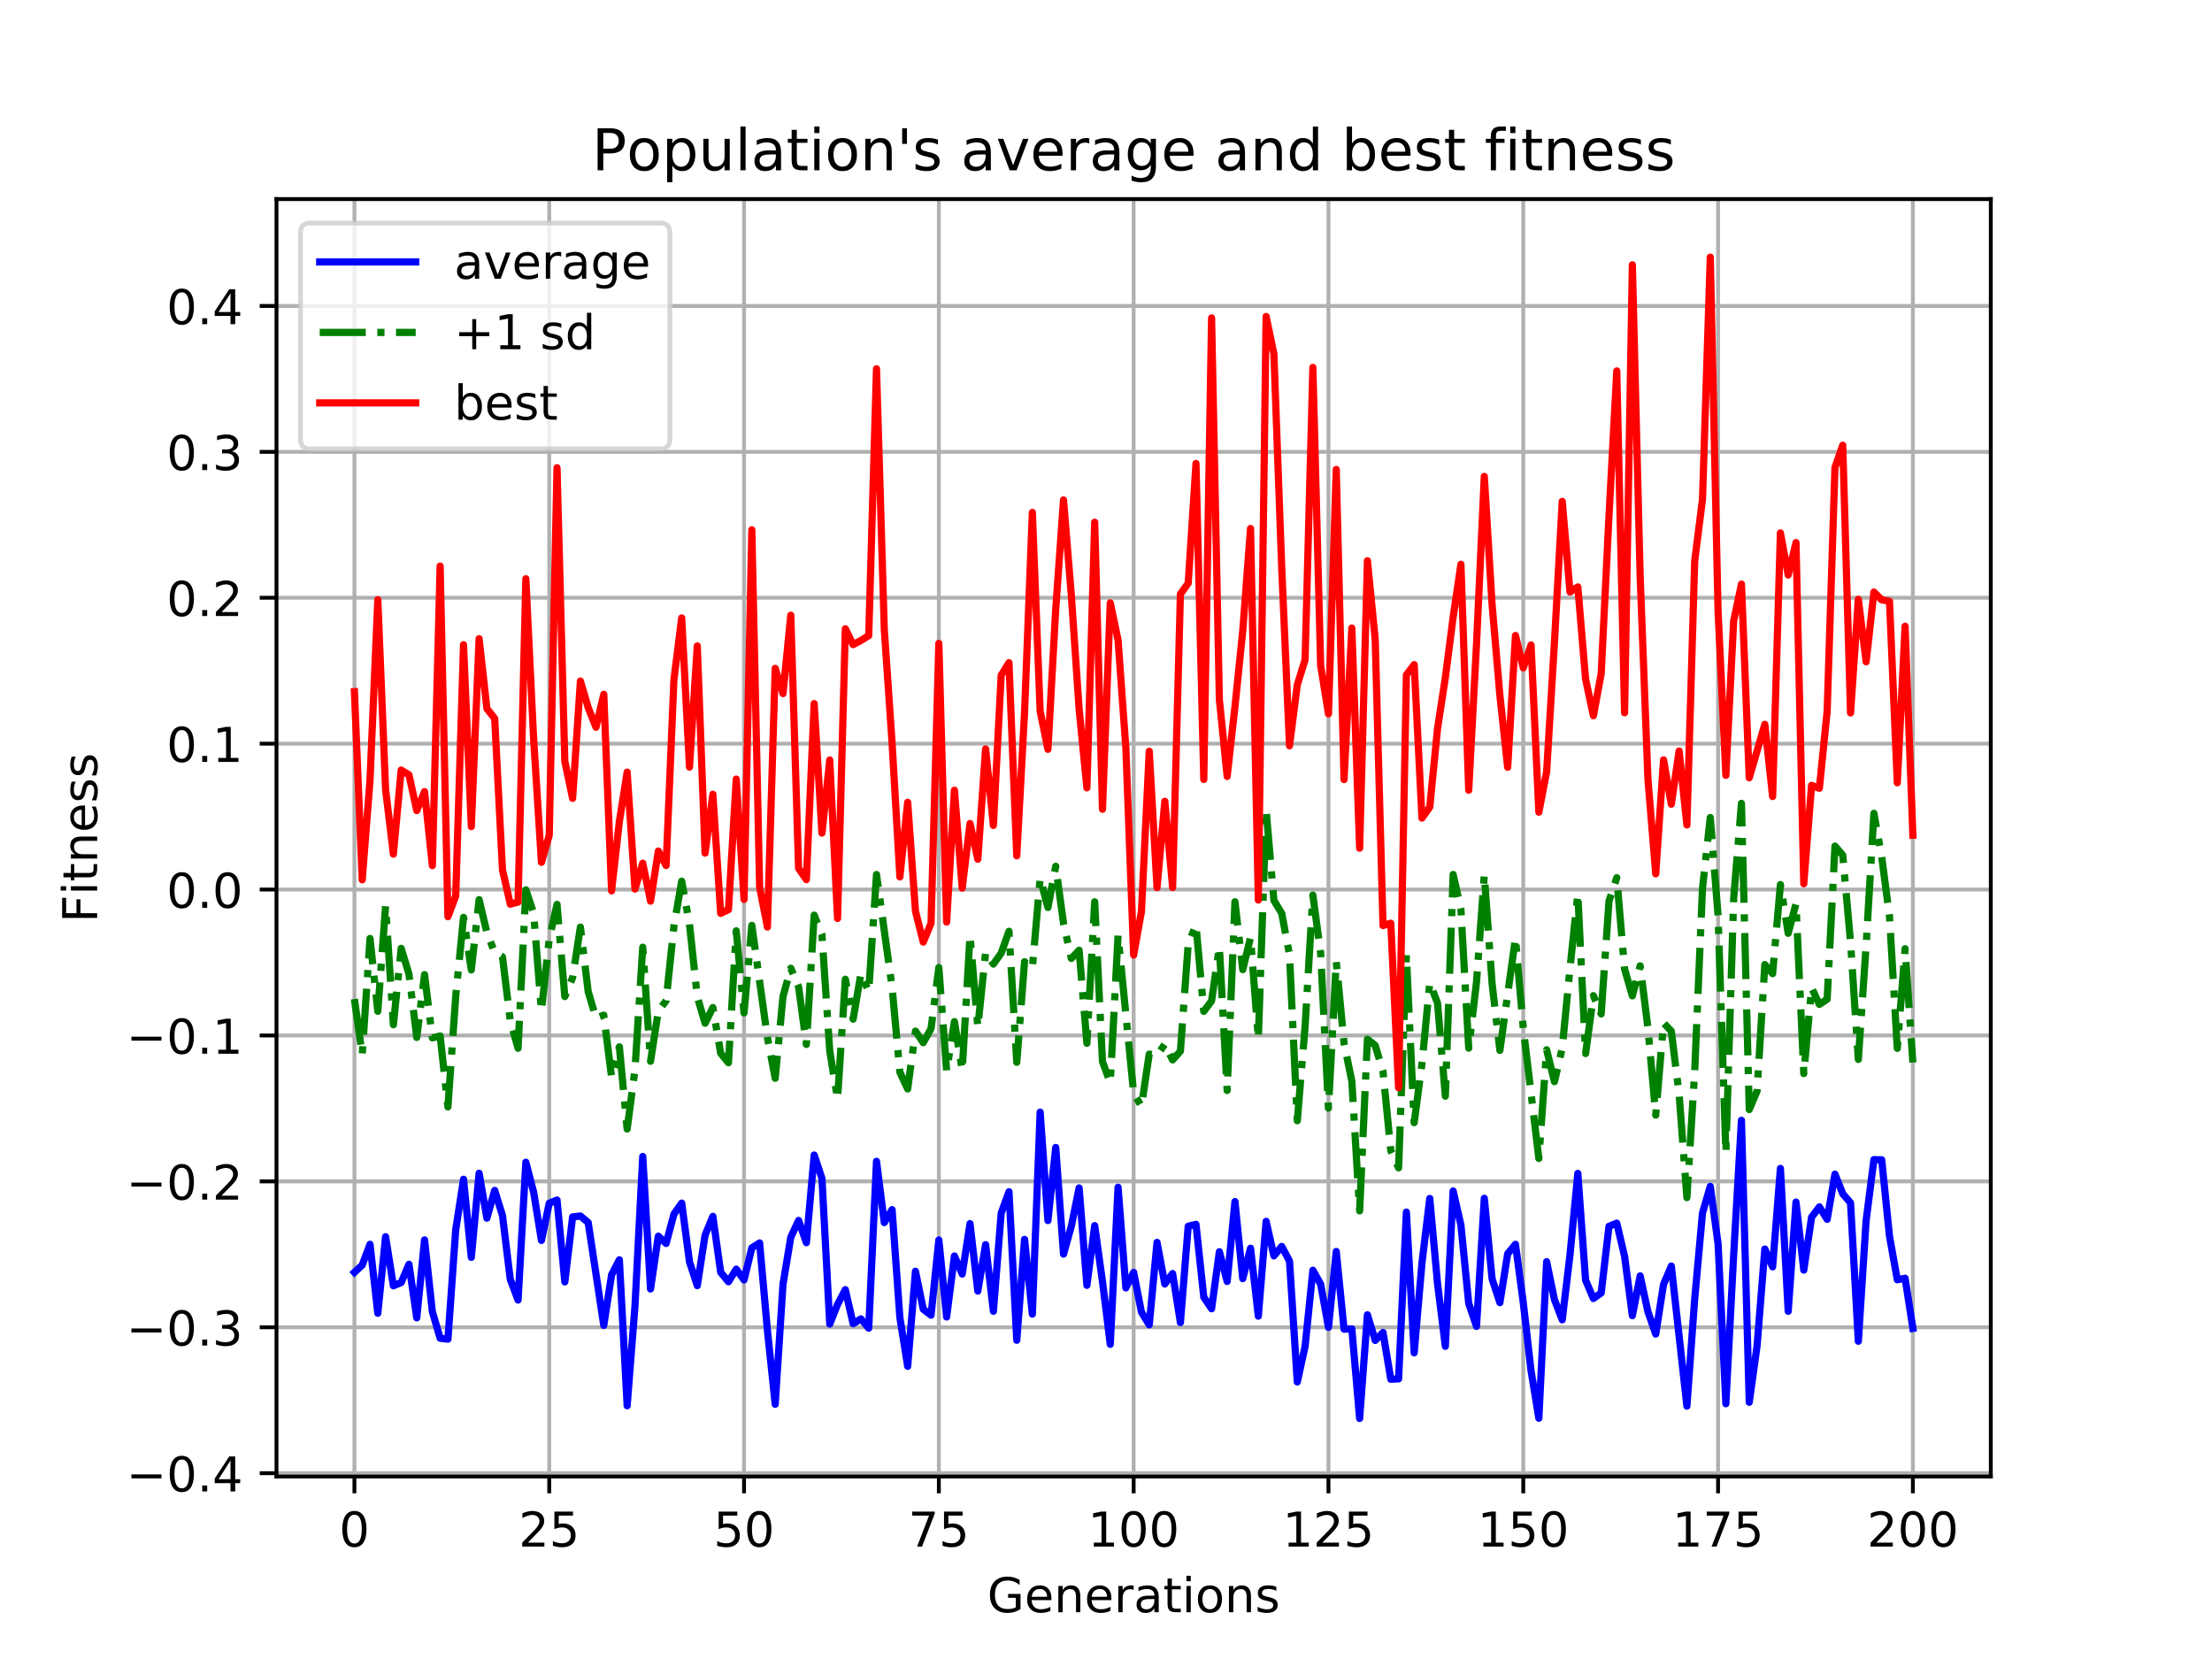 <?xml version="1.0" encoding="utf-8" standalone="no"?>
<!DOCTYPE svg PUBLIC "-//W3C//DTD SVG 1.1//EN"
  "http://www.w3.org/Graphics/SVG/1.1/DTD/svg11.dtd">
<!-- Created with matplotlib (http://matplotlib.org/) -->
<svg height="345.6pt" version="1.1" viewBox="0 0 460.8 345.6" width="460.8pt" xmlns="http://www.w3.org/2000/svg" xmlns:xlink="http://www.w3.org/1999/xlink">
 <defs>
  <style type="text/css">
*{stroke-linecap:butt;stroke-linejoin:round;}
  </style>
 </defs>
 <g id="figure_1">
  <g id="patch_1">
   <path d="M 0 345.6 
L 460.8 345.6 
L 460.8 0 
L 0 0 
z
" style="fill:#ffffff;"/>
  </g>
  <g id="axes_1">
   <g id="patch_2">
    <path d="M 57.6 307.584 
L 414.72 307.584 
L 414.72 41.472 
L 57.6 41.472 
z
" style="fill:#ffffff;"/>
   </g>
   <g id="matplotlib.axis_1">
    <g id="xtick_1">
     <g id="line2d_1">
      <path clip-path="url(#pc431693c25)" d="M 73.833 307.584 
L 73.833 41.472 
" style="fill:none;stroke:#b0b0b0;stroke-linecap:square;stroke-width:0.8;"/>
     </g>
     <g id="line2d_2">
      <defs>
       <path d="M 0 0 
L 0 3.5 
" id="m76cd22ed97" style="stroke:#000000;stroke-width:0.8;"/>
      </defs>
      <g>
       <use style="stroke:#000000;stroke-width:0.8;" x="73.833" xlink:href="#m76cd22ed97" y="307.584"/>
      </g>
     </g>
     <g id="text_1">
      <!-- 0 -->
      <defs>
       <path d="M 31.781 66.406 
Q 24.172 66.406 20.328 58.906 
Q 16.5 51.422 16.5 36.375 
Q 16.5 21.391 20.328 13.891 
Q 24.172 6.391 31.781 6.391 
Q 39.453 6.391 43.281 13.891 
Q 47.125 21.391 47.125 36.375 
Q 47.125 51.422 43.281 58.906 
Q 39.453 66.406 31.781 66.406 
z
M 31.781 74.219 
Q 44.047 74.219 50.516 64.516 
Q 56.984 54.828 56.984 36.375 
Q 56.984 17.969 50.516 8.266 
Q 44.047 -1.422 31.781 -1.422 
Q 19.531 -1.422 13.062 8.266 
Q 6.594 17.969 6.594 36.375 
Q 6.594 54.828 13.062 64.516 
Q 19.531 74.219 31.781 74.219 
z
" id="DejaVuSans-30"/>
      </defs>
      <g transform="translate(70.651 322.182)scale(0.1 -0.1)">
       <use xlink:href="#DejaVuSans-30"/>
      </g>
     </g>
    </g>
    <g id="xtick_2">
     <g id="line2d_3">
      <path clip-path="url(#pc431693c25)" d="M 114.415 307.584 
L 114.415 41.472 
" style="fill:none;stroke:#b0b0b0;stroke-linecap:square;stroke-width:0.8;"/>
     </g>
     <g id="line2d_4">
      <g>
       <use style="stroke:#000000;stroke-width:0.8;" x="114.415" xlink:href="#m76cd22ed97" y="307.584"/>
      </g>
     </g>
     <g id="text_2">
      <!-- 25 -->
      <defs>
       <path d="M 19.188 8.297 
L 53.609 8.297 
L 53.609 0 
L 7.328 0 
L 7.328 8.297 
Q 12.938 14.109 22.625 23.891 
Q 32.328 33.688 34.812 36.531 
Q 39.547 41.844 41.422 45.531 
Q 43.312 49.219 43.312 52.781 
Q 43.312 58.594 39.234 62.25 
Q 35.156 65.922 28.609 65.922 
Q 23.969 65.922 18.812 64.312 
Q 13.672 62.703 7.812 59.422 
L 7.812 69.391 
Q 13.766 71.781 18.938 73 
Q 24.125 74.219 28.422 74.219 
Q 39.75 74.219 46.484 68.547 
Q 53.219 62.891 53.219 53.422 
Q 53.219 48.922 51.531 44.891 
Q 49.859 40.875 45.406 35.406 
Q 44.188 33.984 37.641 27.219 
Q 31.109 20.453 19.188 8.297 
z
" id="DejaVuSans-32"/>
       <path d="M 10.797 72.906 
L 49.516 72.906 
L 49.516 64.594 
L 19.828 64.594 
L 19.828 46.734 
Q 21.969 47.469 24.109 47.828 
Q 26.266 48.188 28.422 48.188 
Q 40.625 48.188 47.75 41.5 
Q 54.891 34.812 54.891 23.391 
Q 54.891 11.625 47.562 5.094 
Q 40.234 -1.422 26.906 -1.422 
Q 22.312 -1.422 17.547 -0.641 
Q 12.797 0.141 7.719 1.703 
L 7.719 11.625 
Q 12.109 9.234 16.797 8.062 
Q 21.484 6.891 26.703 6.891 
Q 35.156 6.891 40.078 11.328 
Q 45.016 15.766 45.016 23.391 
Q 45.016 31 40.078 35.438 
Q 35.156 39.891 26.703 39.891 
Q 22.75 39.891 18.812 39.016 
Q 14.891 38.141 10.797 36.281 
z
" id="DejaVuSans-35"/>
      </defs>
      <g transform="translate(108.052 322.182)scale(0.1 -0.1)">
       <use xlink:href="#DejaVuSans-32"/>
       <use x="63.623" xlink:href="#DejaVuSans-35"/>
      </g>
     </g>
    </g>
    <g id="xtick_3">
     <g id="line2d_5">
      <path clip-path="url(#pc431693c25)" d="M 154.996 307.584 
L 154.996 41.472 
" style="fill:none;stroke:#b0b0b0;stroke-linecap:square;stroke-width:0.8;"/>
     </g>
     <g id="line2d_6">
      <g>
       <use style="stroke:#000000;stroke-width:0.8;" x="154.996" xlink:href="#m76cd22ed97" y="307.584"/>
      </g>
     </g>
     <g id="text_3">
      <!-- 50 -->
      <g transform="translate(148.634 322.182)scale(0.1 -0.1)">
       <use xlink:href="#DejaVuSans-35"/>
       <use x="63.623" xlink:href="#DejaVuSans-30"/>
      </g>
     </g>
    </g>
    <g id="xtick_4">
     <g id="line2d_7">
      <path clip-path="url(#pc431693c25)" d="M 195.578 307.584 
L 195.578 41.472 
" style="fill:none;stroke:#b0b0b0;stroke-linecap:square;stroke-width:0.8;"/>
     </g>
     <g id="line2d_8">
      <g>
       <use style="stroke:#000000;stroke-width:0.8;" x="195.578" xlink:href="#m76cd22ed97" y="307.584"/>
      </g>
     </g>
     <g id="text_4">
      <!-- 75 -->
      <defs>
       <path d="M 8.203 72.906 
L 55.078 72.906 
L 55.078 68.703 
L 28.609 0 
L 18.312 0 
L 43.219 64.594 
L 8.203 64.594 
z
" id="DejaVuSans-37"/>
      </defs>
      <g transform="translate(189.216 322.182)scale(0.1 -0.1)">
       <use xlink:href="#DejaVuSans-37"/>
       <use x="63.623" xlink:href="#DejaVuSans-35"/>
      </g>
     </g>
    </g>
    <g id="xtick_5">
     <g id="line2d_9">
      <path clip-path="url(#pc431693c25)" d="M 236.16 307.584 
L 236.16 41.472 
" style="fill:none;stroke:#b0b0b0;stroke-linecap:square;stroke-width:0.8;"/>
     </g>
     <g id="line2d_10">
      <g>
       <use style="stroke:#000000;stroke-width:0.8;" x="236.16" xlink:href="#m76cd22ed97" y="307.584"/>
      </g>
     </g>
     <g id="text_5">
      <!-- 100 -->
      <defs>
       <path d="M 12.406 8.297 
L 28.516 8.297 
L 28.516 63.922 
L 10.984 60.406 
L 10.984 69.391 
L 28.422 72.906 
L 38.281 72.906 
L 38.281 8.297 
L 54.391 8.297 
L 54.391 0 
L 12.406 0 
z
" id="DejaVuSans-31"/>
      </defs>
      <g transform="translate(226.616 322.182)scale(0.1 -0.1)">
       <use xlink:href="#DejaVuSans-31"/>
       <use x="63.623" xlink:href="#DejaVuSans-30"/>
       <use x="127.246" xlink:href="#DejaVuSans-30"/>
      </g>
     </g>
    </g>
    <g id="xtick_6">
     <g id="line2d_11">
      <path clip-path="url(#pc431693c25)" d="M 276.742 307.584 
L 276.742 41.472 
" style="fill:none;stroke:#b0b0b0;stroke-linecap:square;stroke-width:0.8;"/>
     </g>
     <g id="line2d_12">
      <g>
       <use style="stroke:#000000;stroke-width:0.8;" x="276.742" xlink:href="#m76cd22ed97" y="307.584"/>
      </g>
     </g>
     <g id="text_6">
      <!-- 125 -->
      <g transform="translate(267.198 322.182)scale(0.1 -0.1)">
       <use xlink:href="#DejaVuSans-31"/>
       <use x="63.623" xlink:href="#DejaVuSans-32"/>
       <use x="127.246" xlink:href="#DejaVuSans-35"/>
      </g>
     </g>
    </g>
    <g id="xtick_7">
     <g id="line2d_13">
      <path clip-path="url(#pc431693c25)" d="M 317.324 307.584 
L 317.324 41.472 
" style="fill:none;stroke:#b0b0b0;stroke-linecap:square;stroke-width:0.8;"/>
     </g>
     <g id="line2d_14">
      <g>
       <use style="stroke:#000000;stroke-width:0.8;" x="317.324" xlink:href="#m76cd22ed97" y="307.584"/>
      </g>
     </g>
     <g id="text_7">
      <!-- 150 -->
      <g transform="translate(307.78 322.182)scale(0.1 -0.1)">
       <use xlink:href="#DejaVuSans-31"/>
       <use x="63.623" xlink:href="#DejaVuSans-35"/>
       <use x="127.246" xlink:href="#DejaVuSans-30"/>
      </g>
     </g>
    </g>
    <g id="xtick_8">
     <g id="line2d_15">
      <path clip-path="url(#pc431693c25)" d="M 357.905 307.584 
L 357.905 41.472 
" style="fill:none;stroke:#b0b0b0;stroke-linecap:square;stroke-width:0.8;"/>
     </g>
     <g id="line2d_16">
      <g>
       <use style="stroke:#000000;stroke-width:0.8;" x="357.905" xlink:href="#m76cd22ed97" y="307.584"/>
      </g>
     </g>
     <g id="text_8">
      <!-- 175 -->
      <g transform="translate(348.362 322.182)scale(0.1 -0.1)">
       <use xlink:href="#DejaVuSans-31"/>
       <use x="63.623" xlink:href="#DejaVuSans-37"/>
       <use x="127.246" xlink:href="#DejaVuSans-35"/>
      </g>
     </g>
    </g>
    <g id="xtick_9">
     <g id="line2d_17">
      <path clip-path="url(#pc431693c25)" d="M 398.487 307.584 
L 398.487 41.472 
" style="fill:none;stroke:#b0b0b0;stroke-linecap:square;stroke-width:0.8;"/>
     </g>
     <g id="line2d_18">
      <g>
       <use style="stroke:#000000;stroke-width:0.8;" x="398.487" xlink:href="#m76cd22ed97" y="307.584"/>
      </g>
     </g>
     <g id="text_9">
      <!-- 200 -->
      <g transform="translate(388.944 322.182)scale(0.1 -0.1)">
       <use xlink:href="#DejaVuSans-32"/>
       <use x="63.623" xlink:href="#DejaVuSans-30"/>
       <use x="127.246" xlink:href="#DejaVuSans-30"/>
      </g>
     </g>
    </g>
    <g id="text_10">
     <!-- Generations -->
     <defs>
      <path d="M 59.516 10.406 
L 59.516 29.984 
L 43.406 29.984 
L 43.406 38.094 
L 69.281 38.094 
L 69.281 6.781 
Q 63.578 2.734 56.688 0.656 
Q 49.812 -1.422 42 -1.422 
Q 24.906 -1.422 15.25 8.562 
Q 5.609 18.562 5.609 36.375 
Q 5.609 54.25 15.25 64.234 
Q 24.906 74.219 42 74.219 
Q 49.125 74.219 55.547 72.453 
Q 61.969 70.703 67.391 67.281 
L 67.391 56.781 
Q 61.922 61.422 55.766 63.766 
Q 49.609 66.109 42.828 66.109 
Q 29.438 66.109 22.719 58.641 
Q 16.016 51.172 16.016 36.375 
Q 16.016 21.625 22.719 14.156 
Q 29.438 6.688 42.828 6.688 
Q 48.047 6.688 52.141 7.594 
Q 56.25 8.5 59.516 10.406 
z
" id="DejaVuSans-47"/>
      <path d="M 56.203 29.594 
L 56.203 25.203 
L 14.891 25.203 
Q 15.484 15.922 20.484 11.062 
Q 25.484 6.203 34.422 6.203 
Q 39.594 6.203 44.453 7.469 
Q 49.312 8.734 54.109 11.281 
L 54.109 2.781 
Q 49.266 0.734 44.188 -0.344 
Q 39.109 -1.422 33.891 -1.422 
Q 20.797 -1.422 13.156 6.188 
Q 5.516 13.812 5.516 26.812 
Q 5.516 40.234 12.766 48.109 
Q 20.016 56 32.328 56 
Q 43.359 56 49.781 48.891 
Q 56.203 41.797 56.203 29.594 
z
M 47.219 32.234 
Q 47.125 39.594 43.094 43.984 
Q 39.062 48.391 32.422 48.391 
Q 24.906 48.391 20.391 44.141 
Q 15.875 39.891 15.188 32.172 
z
" id="DejaVuSans-65"/>
      <path d="M 54.891 33.016 
L 54.891 0 
L 45.906 0 
L 45.906 32.719 
Q 45.906 40.484 42.875 44.328 
Q 39.844 48.188 33.797 48.188 
Q 26.516 48.188 22.312 43.547 
Q 18.109 38.922 18.109 30.906 
L 18.109 0 
L 9.078 0 
L 9.078 54.688 
L 18.109 54.688 
L 18.109 46.188 
Q 21.344 51.125 25.703 53.562 
Q 30.078 56 35.797 56 
Q 45.219 56 50.047 50.172 
Q 54.891 44.344 54.891 33.016 
z
" id="DejaVuSans-6e"/>
      <path d="M 41.109 46.297 
Q 39.594 47.172 37.812 47.578 
Q 36.031 48 33.891 48 
Q 26.266 48 22.188 43.047 
Q 18.109 38.094 18.109 28.812 
L 18.109 0 
L 9.078 0 
L 9.078 54.688 
L 18.109 54.688 
L 18.109 46.188 
Q 20.953 51.172 25.484 53.578 
Q 30.031 56 36.531 56 
Q 37.453 56 38.578 55.875 
Q 39.703 55.766 41.062 55.516 
z
" id="DejaVuSans-72"/>
      <path d="M 34.281 27.484 
Q 23.391 27.484 19.188 25 
Q 14.984 22.516 14.984 16.5 
Q 14.984 11.719 18.141 8.906 
Q 21.297 6.109 26.703 6.109 
Q 34.188 6.109 38.703 11.406 
Q 43.219 16.703 43.219 25.484 
L 43.219 27.484 
z
M 52.203 31.203 
L 52.203 0 
L 43.219 0 
L 43.219 8.297 
Q 40.141 3.328 35.547 0.953 
Q 30.953 -1.422 24.312 -1.422 
Q 15.922 -1.422 10.953 3.297 
Q 6 8.016 6 15.922 
Q 6 25.141 12.172 29.828 
Q 18.359 34.516 30.609 34.516 
L 43.219 34.516 
L 43.219 35.406 
Q 43.219 41.609 39.141 45 
Q 35.062 48.391 27.688 48.391 
Q 23 48.391 18.547 47.266 
Q 14.109 46.141 10.016 43.891 
L 10.016 52.203 
Q 14.938 54.109 19.578 55.047 
Q 24.219 56 28.609 56 
Q 40.484 56 46.344 49.844 
Q 52.203 43.703 52.203 31.203 
z
" id="DejaVuSans-61"/>
      <path d="M 18.312 70.219 
L 18.312 54.688 
L 36.812 54.688 
L 36.812 47.703 
L 18.312 47.703 
L 18.312 18.016 
Q 18.312 11.328 20.141 9.422 
Q 21.969 7.516 27.594 7.516 
L 36.812 7.516 
L 36.812 0 
L 27.594 0 
Q 17.188 0 13.234 3.875 
Q 9.281 7.766 9.281 18.016 
L 9.281 47.703 
L 2.688 47.703 
L 2.688 54.688 
L 9.281 54.688 
L 9.281 70.219 
z
" id="DejaVuSans-74"/>
      <path d="M 9.422 54.688 
L 18.406 54.688 
L 18.406 0 
L 9.422 0 
z
M 9.422 75.984 
L 18.406 75.984 
L 18.406 64.594 
L 9.422 64.594 
z
" id="DejaVuSans-69"/>
      <path d="M 30.609 48.391 
Q 23.391 48.391 19.188 42.75 
Q 14.984 37.109 14.984 27.297 
Q 14.984 17.484 19.156 11.844 
Q 23.344 6.203 30.609 6.203 
Q 37.797 6.203 41.984 11.859 
Q 46.188 17.531 46.188 27.297 
Q 46.188 37.016 41.984 42.703 
Q 37.797 48.391 30.609 48.391 
z
M 30.609 56 
Q 42.328 56 49.016 48.375 
Q 55.719 40.766 55.719 27.297 
Q 55.719 13.875 49.016 6.219 
Q 42.328 -1.422 30.609 -1.422 
Q 18.844 -1.422 12.172 6.219 
Q 5.516 13.875 5.516 27.297 
Q 5.516 40.766 12.172 48.375 
Q 18.844 56 30.609 56 
z
" id="DejaVuSans-6f"/>
      <path d="M 44.281 53.078 
L 44.281 44.578 
Q 40.484 46.531 36.375 47.5 
Q 32.281 48.484 27.875 48.484 
Q 21.188 48.484 17.844 46.438 
Q 14.5 44.391 14.5 40.281 
Q 14.5 37.156 16.891 35.375 
Q 19.281 33.594 26.516 31.984 
L 29.594 31.297 
Q 39.156 29.25 43.188 25.516 
Q 47.219 21.781 47.219 15.094 
Q 47.219 7.469 41.188 3.016 
Q 35.156 -1.422 24.609 -1.422 
Q 20.219 -1.422 15.453 -0.562 
Q 10.688 0.297 5.422 2 
L 5.422 11.281 
Q 10.406 8.688 15.234 7.391 
Q 20.062 6.109 24.812 6.109 
Q 31.156 6.109 34.562 8.281 
Q 37.984 10.453 37.984 14.406 
Q 37.984 18.062 35.516 20.016 
Q 33.062 21.969 24.703 23.781 
L 21.578 24.516 
Q 13.234 26.266 9.516 29.906 
Q 5.812 33.547 5.812 39.891 
Q 5.812 47.609 11.281 51.797 
Q 16.75 56 26.812 56 
Q 31.781 56 36.172 55.266 
Q 40.578 54.547 44.281 53.078 
z
" id="DejaVuSans-73"/>
     </defs>
     <g transform="translate(205.662 335.861)scale(0.1 -0.1)">
      <use xlink:href="#DejaVuSans-47"/>
      <use x="77.49" xlink:href="#DejaVuSans-65"/>
      <use x="139.014" xlink:href="#DejaVuSans-6e"/>
      <use x="202.393" xlink:href="#DejaVuSans-65"/>
      <use x="263.916" xlink:href="#DejaVuSans-72"/>
      <use x="305.029" xlink:href="#DejaVuSans-61"/>
      <use x="366.309" xlink:href="#DejaVuSans-74"/>
      <use x="405.518" xlink:href="#DejaVuSans-69"/>
      <use x="433.301" xlink:href="#DejaVuSans-6f"/>
      <use x="494.482" xlink:href="#DejaVuSans-6e"/>
      <use x="557.861" xlink:href="#DejaVuSans-73"/>
     </g>
    </g>
   </g>
   <g id="matplotlib.axis_2">
    <g id="ytick_1">
     <g id="line2d_19">
      <path clip-path="url(#pc431693c25)" d="M 57.6 306.892 
L 414.72 306.892 
" style="fill:none;stroke:#b0b0b0;stroke-linecap:square;stroke-width:0.8;"/>
     </g>
     <g id="line2d_20">
      <defs>
       <path d="M 0 0 
L -3.5 0 
" id="m4d1809b1b2" style="stroke:#000000;stroke-width:0.8;"/>
      </defs>
      <g>
       <use style="stroke:#000000;stroke-width:0.8;" x="57.6" xlink:href="#m4d1809b1b2" y="306.892"/>
      </g>
     </g>
     <g id="text_11">
      <!-- −0.4 -->
      <defs>
       <path d="M 10.594 35.5 
L 73.188 35.5 
L 73.188 27.203 
L 10.594 27.203 
z
" id="DejaVuSans-2212"/>
       <path d="M 10.688 12.406 
L 21 12.406 
L 21 0 
L 10.688 0 
z
" id="DejaVuSans-2e"/>
       <path d="M 37.797 64.312 
L 12.891 25.391 
L 37.797 25.391 
z
M 35.203 72.906 
L 47.609 72.906 
L 47.609 25.391 
L 58.016 25.391 
L 58.016 17.188 
L 47.609 17.188 
L 47.609 0 
L 37.797 0 
L 37.797 17.188 
L 4.891 17.188 
L 4.891 26.703 
z
" id="DejaVuSans-34"/>
      </defs>
      <g transform="translate(26.317 310.691)scale(0.1 -0.1)">
       <use xlink:href="#DejaVuSans-2212"/>
       <use x="83.789" xlink:href="#DejaVuSans-30"/>
       <use x="147.412" xlink:href="#DejaVuSans-2e"/>
       <use x="179.199" xlink:href="#DejaVuSans-34"/>
      </g>
     </g>
    </g>
    <g id="ytick_2">
     <g id="line2d_21">
      <path clip-path="url(#pc431693c25)" d="M 57.6 276.497 
L 414.72 276.497 
" style="fill:none;stroke:#b0b0b0;stroke-linecap:square;stroke-width:0.8;"/>
     </g>
     <g id="line2d_22">
      <g>
       <use style="stroke:#000000;stroke-width:0.8;" x="57.6" xlink:href="#m4d1809b1b2" y="276.497"/>
      </g>
     </g>
     <g id="text_12">
      <!-- −0.3 -->
      <defs>
       <path d="M 40.578 39.312 
Q 47.656 37.797 51.625 33 
Q 55.609 28.219 55.609 21.188 
Q 55.609 10.406 48.188 4.484 
Q 40.766 -1.422 27.094 -1.422 
Q 22.516 -1.422 17.656 -0.516 
Q 12.797 0.391 7.625 2.203 
L 7.625 11.719 
Q 11.719 9.328 16.594 8.109 
Q 21.484 6.891 26.812 6.891 
Q 36.078 6.891 40.938 10.547 
Q 45.797 14.203 45.797 21.188 
Q 45.797 27.641 41.281 31.266 
Q 36.766 34.906 28.719 34.906 
L 20.219 34.906 
L 20.219 43.016 
L 29.109 43.016 
Q 36.375 43.016 40.234 45.922 
Q 44.094 48.828 44.094 54.297 
Q 44.094 59.906 40.109 62.906 
Q 36.141 65.922 28.719 65.922 
Q 24.656 65.922 20.016 65.031 
Q 15.375 64.156 9.812 62.312 
L 9.812 71.094 
Q 15.438 72.656 20.344 73.438 
Q 25.25 74.219 29.594 74.219 
Q 40.828 74.219 47.359 69.109 
Q 53.906 64.016 53.906 55.328 
Q 53.906 49.266 50.438 45.094 
Q 46.969 40.922 40.578 39.312 
z
" id="DejaVuSans-33"/>
      </defs>
      <g transform="translate(26.317 280.296)scale(0.1 -0.1)">
       <use xlink:href="#DejaVuSans-2212"/>
       <use x="83.789" xlink:href="#DejaVuSans-30"/>
       <use x="147.412" xlink:href="#DejaVuSans-2e"/>
       <use x="179.199" xlink:href="#DejaVuSans-33"/>
      </g>
     </g>
    </g>
    <g id="ytick_3">
     <g id="line2d_23">
      <path clip-path="url(#pc431693c25)" d="M 57.6 246.103 
L 414.72 246.103 
" style="fill:none;stroke:#b0b0b0;stroke-linecap:square;stroke-width:0.8;"/>
     </g>
     <g id="line2d_24">
      <g>
       <use style="stroke:#000000;stroke-width:0.8;" x="57.6" xlink:href="#m4d1809b1b2" y="246.103"/>
      </g>
     </g>
     <g id="text_13">
      <!-- −0.2 -->
      <g transform="translate(26.317 249.902)scale(0.1 -0.1)">
       <use xlink:href="#DejaVuSans-2212"/>
       <use x="83.789" xlink:href="#DejaVuSans-30"/>
       <use x="147.412" xlink:href="#DejaVuSans-2e"/>
       <use x="179.199" xlink:href="#DejaVuSans-32"/>
      </g>
     </g>
    </g>
    <g id="ytick_4">
     <g id="line2d_25">
      <path clip-path="url(#pc431693c25)" d="M 57.6 215.709 
L 414.72 215.709 
" style="fill:none;stroke:#b0b0b0;stroke-linecap:square;stroke-width:0.8;"/>
     </g>
     <g id="line2d_26">
      <g>
       <use style="stroke:#000000;stroke-width:0.8;" x="57.6" xlink:href="#m4d1809b1b2" y="215.709"/>
      </g>
     </g>
     <g id="text_14">
      <!-- −0.1 -->
      <g transform="translate(26.317 219.508)scale(0.1 -0.1)">
       <use xlink:href="#DejaVuSans-2212"/>
       <use x="83.789" xlink:href="#DejaVuSans-30"/>
       <use x="147.412" xlink:href="#DejaVuSans-2e"/>
       <use x="179.199" xlink:href="#DejaVuSans-31"/>
      </g>
     </g>
    </g>
    <g id="ytick_5">
     <g id="line2d_27">
      <path clip-path="url(#pc431693c25)" d="M 57.6 185.314 
L 414.72 185.314 
" style="fill:none;stroke:#b0b0b0;stroke-linecap:square;stroke-width:0.8;"/>
     </g>
     <g id="line2d_28">
      <g>
       <use style="stroke:#000000;stroke-width:0.8;" x="57.6" xlink:href="#m4d1809b1b2" y="185.314"/>
      </g>
     </g>
     <g id="text_15">
      <!-- 0.0 -->
      <g transform="translate(34.697 189.113)scale(0.1 -0.1)">
       <use xlink:href="#DejaVuSans-30"/>
       <use x="63.623" xlink:href="#DejaVuSans-2e"/>
       <use x="95.41" xlink:href="#DejaVuSans-30"/>
      </g>
     </g>
    </g>
    <g id="ytick_6">
     <g id="line2d_29">
      <path clip-path="url(#pc431693c25)" d="M 57.6 154.92 
L 414.72 154.92 
" style="fill:none;stroke:#b0b0b0;stroke-linecap:square;stroke-width:0.8;"/>
     </g>
     <g id="line2d_30">
      <g>
       <use style="stroke:#000000;stroke-width:0.8;" x="57.6" xlink:href="#m4d1809b1b2" y="154.92"/>
      </g>
     </g>
     <g id="text_16">
      <!-- 0.1 -->
      <g transform="translate(34.697 158.719)scale(0.1 -0.1)">
       <use xlink:href="#DejaVuSans-30"/>
       <use x="63.623" xlink:href="#DejaVuSans-2e"/>
       <use x="95.41" xlink:href="#DejaVuSans-31"/>
      </g>
     </g>
    </g>
    <g id="ytick_7">
     <g id="line2d_31">
      <path clip-path="url(#pc431693c25)" d="M 57.6 124.525 
L 414.72 124.525 
" style="fill:none;stroke:#b0b0b0;stroke-linecap:square;stroke-width:0.8;"/>
     </g>
     <g id="line2d_32">
      <g>
       <use style="stroke:#000000;stroke-width:0.8;" x="57.6" xlink:href="#m4d1809b1b2" y="124.525"/>
      </g>
     </g>
     <g id="text_17">
      <!-- 0.2 -->
      <g transform="translate(34.697 128.325)scale(0.1 -0.1)">
       <use xlink:href="#DejaVuSans-30"/>
       <use x="63.623" xlink:href="#DejaVuSans-2e"/>
       <use x="95.41" xlink:href="#DejaVuSans-32"/>
      </g>
     </g>
    </g>
    <g id="ytick_8">
     <g id="line2d_33">
      <path clip-path="url(#pc431693c25)" d="M 57.6 94.131 
L 414.72 94.131 
" style="fill:none;stroke:#b0b0b0;stroke-linecap:square;stroke-width:0.8;"/>
     </g>
     <g id="line2d_34">
      <g>
       <use style="stroke:#000000;stroke-width:0.8;" x="57.6" xlink:href="#m4d1809b1b2" y="94.131"/>
      </g>
     </g>
     <g id="text_18">
      <!-- 0.3 -->
      <g transform="translate(34.697 97.93)scale(0.1 -0.1)">
       <use xlink:href="#DejaVuSans-30"/>
       <use x="63.623" xlink:href="#DejaVuSans-2e"/>
       <use x="95.41" xlink:href="#DejaVuSans-33"/>
      </g>
     </g>
    </g>
    <g id="ytick_9">
     <g id="line2d_35">
      <path clip-path="url(#pc431693c25)" d="M 57.6 63.737 
L 414.72 63.737 
" style="fill:none;stroke:#b0b0b0;stroke-linecap:square;stroke-width:0.8;"/>
     </g>
     <g id="line2d_36">
      <g>
       <use style="stroke:#000000;stroke-width:0.8;" x="57.6" xlink:href="#m4d1809b1b2" y="63.737"/>
      </g>
     </g>
     <g id="text_19">
      <!-- 0.4 -->
      <g transform="translate(34.697 67.536)scale(0.1 -0.1)">
       <use xlink:href="#DejaVuSans-30"/>
       <use x="63.623" xlink:href="#DejaVuSans-2e"/>
       <use x="95.41" xlink:href="#DejaVuSans-34"/>
      </g>
     </g>
    </g>
    <g id="text_20">
     <!-- Fitness -->
     <defs>
      <path d="M 9.812 72.906 
L 51.703 72.906 
L 51.703 64.594 
L 19.672 64.594 
L 19.672 43.109 
L 48.578 43.109 
L 48.578 34.812 
L 19.672 34.812 
L 19.672 0 
L 9.812 0 
z
" id="DejaVuSans-46"/>
     </defs>
     <g transform="translate(20.238 192.202)rotate(-90)scale(0.1 -0.1)">
      <use xlink:href="#DejaVuSans-46"/>
      <use x="57.41" xlink:href="#DejaVuSans-69"/>
      <use x="85.193" xlink:href="#DejaVuSans-74"/>
      <use x="124.402" xlink:href="#DejaVuSans-6e"/>
      <use x="187.781" xlink:href="#DejaVuSans-65"/>
      <use x="249.305" xlink:href="#DejaVuSans-73"/>
      <use x="301.404" xlink:href="#DejaVuSans-73"/>
     </g>
    </g>
   </g>
   <g id="line2d_37">
    <path clip-path="url(#pc431693c25)" d="M 73.833 265.051 
L 75.456 263.54 
L 77.079 259.207 
L 78.703 273.578 
L 80.326 257.63 
L 81.949 267.858 
L 83.572 267.175 
L 85.196 263.369 
L 86.819 274.525 
L 88.442 258.294 
L 90.065 273.233 
L 91.689 278.784 
L 93.312 278.974 
L 94.935 256.192 
L 96.559 245.661 
L 98.182 261.938 
L 99.805 244.408 
L 101.428 253.768 
L 103.052 247.987 
L 104.675 253.213 
L 106.298 266.502 
L 107.921 270.824 
L 109.545 242.117 
L 111.168 248.359 
L 112.791 258.403 
L 114.415 250.657 
L 116.038 249.984 
L 117.661 267.036 
L 119.284 253.503 
L 120.908 253.314 
L 122.531 254.68 
L 125.777 276.106 
L 127.401 265.582 
L 129.024 262.439 
L 130.647 292.847 
L 132.271 272.143 
L 133.894 240.913 
L 135.517 268.517 
L 137.14 257.516 
L 138.764 259.035 
L 140.387 252.945 
L 142.01 250.628 
L 143.633 262.847 
L 145.257 267.821 
L 146.88 257.311 
L 148.503 253.389 
L 150.127 265.036 
L 151.75 267.014 
L 153.373 264.388 
L 154.996 266.633 
L 156.62 259.955 
L 158.243 258.929 
L 159.866 277.145 
L 161.489 292.538 
L 163.113 267.536 
L 164.736 257.746 
L 166.359 254.24 
L 167.983 258.874 
L 169.606 240.611 
L 171.229 245.499 
L 172.852 275.825 
L 174.476 271.737 
L 176.099 268.666 
L 177.722 275.756 
L 179.345 274.742 
L 180.969 276.684 
L 182.592 241.918 
L 184.215 254.689 
L 185.839 251.988 
L 187.462 274.478 
L 189.085 284.628 
L 190.708 264.826 
L 192.332 272.731 
L 193.955 273.982 
L 195.578 258.31 
L 197.201 274.351 
L 198.825 261.642 
L 200.448 265.407 
L 202.071 254.905 
L 203.695 268.951 
L 205.318 259.281 
L 206.941 273.161 
L 208.564 252.733 
L 210.188 248.265 
L 211.811 279.203 
L 213.434 258.187 
L 215.057 273.756 
L 216.681 231.686 
L 218.304 254.264 
L 219.927 239.035 
L 221.551 261.255 
L 223.174 255.448 
L 224.797 247.463 
L 226.42 267.758 
L 228.044 255.321 
L 229.667 266.979 
L 231.29 280.051 
L 232.913 247.322 
L 234.537 268.289 
L 236.16 265.059 
L 237.783 273.339 
L 239.407 275.987 
L 241.03 258.812 
L 242.653 267.476 
L 244.276 265.303 
L 245.9 275.514 
L 247.523 255.447 
L 249.146 255.049 
L 250.769 270.223 
L 252.393 272.637 
L 254.016 260.758 
L 255.639 266.948 
L 257.263 250.307 
L 258.886 266.361 
L 260.509 260.03 
L 262.132 274.175 
L 263.756 254.428 
L 265.379 261.617 
L 267.002 259.654 
L 268.625 262.692 
L 270.249 287.888 
L 271.872 280.488 
L 273.495 264.616 
L 275.119 267.514 
L 276.742 276.516 
L 278.365 260.709 
L 279.988 276.887 
L 281.612 276.827 
L 283.235 295.488 
L 284.858 273.901 
L 286.481 279.235 
L 288.105 277.58 
L 289.728 287.327 
L 291.351 287.251 
L 292.975 252.502 
L 294.598 281.819 
L 296.221 263.076 
L 297.844 249.658 
L 299.468 267.456 
L 301.091 280.464 
L 302.714 248.096 
L 304.337 255.209 
L 305.961 271.521 
L 307.584 276.305 
L 309.207 249.628 
L 310.831 266.422 
L 312.454 271.368 
L 314.077 261.182 
L 315.7 259.209 
L 317.324 271.355 
L 318.947 285.56 
L 320.57 295.442 
L 322.193 262.837 
L 323.817 270.728 
L 325.44 274.944 
L 327.063 261.374 
L 328.687 244.442 
L 330.31 266.694 
L 331.933 270.5 
L 333.556 269.339 
L 335.18 255.46 
L 336.803 254.806 
L 338.426 261.702 
L 340.049 274.084 
L 341.673 265.792 
L 343.296 273.251 
L 344.919 277.914 
L 346.543 267.577 
L 348.166 263.739 
L 351.412 292.928 
L 353.036 270.571 
L 354.659 252.694 
L 356.282 247.146 
L 357.905 259.112 
L 359.529 292.423 
L 361.152 261.431 
L 362.775 233.383 
L 364.399 292.119 
L 366.022 280.425 
L 367.645 260.199 
L 369.268 263.907 
L 370.892 243.406 
L 372.515 273.171 
L 374.138 250.415 
L 375.761 264.583 
L 377.385 253.568 
L 379.008 251.41 
L 380.631 254.013 
L 382.255 244.604 
L 383.878 248.678 
L 385.501 250.569 
L 387.124 279.408 
L 388.748 254.237 
L 390.371 241.567 
L 391.994 241.613 
L 393.617 257.528 
L 395.241 266.599 
L 396.864 266.279 
L 398.487 276.728 
L 398.487 276.728 
" style="fill:none;stroke:#0000ff;stroke-linecap:square;stroke-width:1.5;"/>
   </g>
   <g id="line2d_38">
    <path clip-path="url(#pc431693c25)" d="M 73.833 208.12 
L 75.456 219.724 
L 77.079 195.496 
L 78.703 210.669 
L 80.326 188.716 
L 81.949 213.474 
L 83.572 197.561 
L 85.196 202.919 
L 86.819 216.112 
L 88.442 203.029 
L 90.065 216.214 
L 91.689 215.812 
L 93.312 230.588 
L 94.935 207.551 
L 96.559 191.096 
L 98.182 202.058 
L 99.805 187.412 
L 101.428 194.265 
L 103.052 198.421 
L 104.675 199.324 
L 106.298 212.672 
L 107.921 218.376 
L 109.545 185.372 
L 111.168 190.234 
L 112.791 210.594 
L 114.415 195.572 
L 116.038 188.402 
L 117.661 207.604 
L 119.284 203.651 
L 120.908 193.129 
L 122.531 206.585 
L 124.154 212.041 
L 125.777 211.474 
L 127.401 224.37 
L 129.024 218.073 
L 130.647 235.193 
L 132.271 222.882 
L 133.894 197.315 
L 135.517 221.084 
L 137.14 210.606 
L 138.764 208.461 
L 140.387 192.948 
L 142.01 183.559 
L 143.633 192.542 
L 145.257 207.647 
L 146.88 213.169 
L 148.503 209.886 
L 150.127 219.404 
L 151.75 221.39 
L 153.373 193.913 
L 154.996 211.016 
L 156.62 192.767 
L 159.866 216.146 
L 161.489 224.628 
L 163.113 207.588 
L 164.736 201.699 
L 166.359 205.597 
L 167.983 217.579 
L 169.606 190.642 
L 171.229 194.733 
L 172.852 218.945 
L 174.476 228.946 
L 176.099 203.992 
L 177.722 212.314 
L 179.345 202.801 
L 180.969 206.544 
L 182.592 182.174 
L 185.839 205.655 
L 187.462 223.354 
L 189.085 226.846 
L 190.708 214.794 
L 192.332 217.211 
L 193.955 214.278 
L 195.578 201.554 
L 197.201 223.085 
L 198.825 212.822 
L 200.448 222.955 
L 202.071 194.833 
L 203.695 213.928 
L 205.318 198.43 
L 206.941 200.837 
L 208.564 198.566 
L 210.188 193.996 
L 211.811 221.299 
L 213.434 200.342 
L 215.057 201.654 
L 216.681 182.963 
L 218.304 189.049 
L 219.927 180.459 
L 221.551 192.335 
L 223.174 199.664 
L 224.797 197.947 
L 226.42 217.339 
L 228.044 187.859 
L 229.667 221.161 
L 231.29 225.535 
L 232.913 194.888 
L 236.16 227.737 
L 237.783 230.452 
L 239.407 219.582 
L 241.03 219.874 
L 242.653 217.522 
L 244.276 220.797 
L 245.9 218.977 
L 247.523 196.662 
L 249.146 192.699 
L 250.769 210.683 
L 252.393 208.516 
L 254.016 197.282 
L 255.639 227.169 
L 257.263 187.856 
L 258.886 201.992 
L 260.509 195.304 
L 262.132 216.358 
L 263.756 168.709 
L 265.379 187.579 
L 267.002 190.247 
L 268.625 198.877 
L 270.249 233.466 
L 271.872 213.849 
L 273.495 186.458 
L 275.119 198.58 
L 276.742 230.839 
L 278.365 200.329 
L 279.988 217.295 
L 281.612 225.229 
L 283.235 252.245 
L 284.858 216.484 
L 286.481 217.774 
L 288.105 223.208 
L 289.728 239.699 
L 291.351 243.285 
L 292.975 198.984 
L 294.598 233.872 
L 296.221 221.597 
L 297.844 204.763 
L 299.468 208.968 
L 301.091 228.352 
L 302.714 182.168 
L 304.337 189.39 
L 305.961 218.351 
L 307.584 204.58 
L 309.207 182.25 
L 310.831 204.903 
L 312.454 218.813 
L 315.7 195.405 
L 317.324 214.185 
L 320.57 241.33 
L 322.193 218.68 
L 323.817 225.33 
L 325.44 218.358 
L 327.063 201.645 
L 328.687 186.232 
L 330.31 219.473 
L 331.933 207.417 
L 333.556 211.225 
L 335.18 187.728 
L 336.803 182.852 
L 338.426 201.857 
L 340.049 207.455 
L 341.673 201.199 
L 343.296 214.127 
L 344.919 232.299 
L 346.543 213.092 
L 348.166 214.805 
L 349.789 227.937 
L 351.412 249.489 
L 353.036 223.159 
L 354.659 185.057 
L 356.282 170.296 
L 357.905 190.695 
L 359.529 240.143 
L 361.152 187.222 
L 362.775 167.352 
L 364.399 231.142 
L 366.022 227.325 
L 367.645 200.934 
L 369.268 202.827 
L 370.892 184.266 
L 372.515 194.424 
L 374.138 188.253 
L 375.761 223.651 
L 377.385 205.781 
L 379.008 209.24 
L 380.631 208.161 
L 382.255 176.252 
L 383.878 178.142 
L 385.501 196.256 
L 387.124 220.699 
L 388.748 196.927 
L 390.371 169.425 
L 391.994 178.503 
L 393.617 190.896 
L 395.241 218.399 
L 396.864 197.632 
L 398.487 221.341 
L 398.487 221.341 
" style="fill:none;stroke:#008000;stroke-dasharray:9.6,2.4,1.5,2.4;stroke-dashoffset:0;stroke-width:1.5;"/>
   </g>
   <g id="line2d_39">
    <path clip-path="url(#pc431693c25)" d="M 73.833 144.085 
L 75.456 183.279 
L 77.079 162.518 
L 78.703 124.929 
L 80.326 164.484 
L 81.949 177.933 
L 83.572 160.422 
L 85.196 161.412 
L 86.819 168.862 
L 88.442 164.911 
L 90.065 180.321 
L 91.689 117.93 
L 93.312 190.962 
L 94.935 186.669 
L 96.559 134.306 
L 98.182 172.199 
L 99.805 133.047 
L 101.428 147.608 
L 103.052 149.675 
L 104.675 181.189 
L 106.298 188.354 
L 107.921 187.914 
L 109.545 120.561 
L 111.168 153.953 
L 112.791 179.644 
L 114.415 173.993 
L 116.038 97.435 
L 117.661 158.578 
L 119.284 166.318 
L 120.908 141.877 
L 122.531 147.394 
L 124.154 151.505 
L 125.777 144.644 
L 127.401 185.576 
L 129.024 171.137 
L 130.647 160.854 
L 132.271 185.206 
L 133.894 179.815 
L 135.517 187.73 
L 137.14 177.293 
L 138.764 180.302 
L 140.387 141.622 
L 142.01 128.723 
L 143.633 159.8 
L 145.257 134.556 
L 146.88 177.716 
L 148.503 165.462 
L 150.127 190.265 
L 151.75 189.503 
L 153.373 162.297 
L 154.996 187.368 
L 156.62 110.361 
L 158.243 184.814 
L 159.866 193.118 
L 161.489 139.236 
L 163.113 144.49 
L 164.736 128.157 
L 166.359 180.882 
L 167.983 183.249 
L 169.606 146.568 
L 171.229 173.544 
L 172.852 158.321 
L 174.476 191.33 
L 176.099 130.981 
L 177.722 134.287 
L 179.345 133.427 
L 180.969 132.411 
L 182.592 76.823 
L 184.215 131.133 
L 185.839 154.79 
L 187.462 182.68 
L 189.085 167.134 
L 190.708 189.809 
L 192.332 196.26 
L 193.955 192.32 
L 195.578 134.024 
L 197.201 192.083 
L 198.825 164.62 
L 200.448 185.008 
L 202.071 171.546 
L 203.695 178.995 
L 205.318 156.015 
L 206.941 171.946 
L 208.564 140.672 
L 210.188 138.05 
L 211.811 178.289 
L 213.434 148.386 
L 215.057 106.739 
L 216.681 148.15 
L 218.304 156.089 
L 219.927 126.9 
L 221.551 104.147 
L 223.174 123.963 
L 224.797 147.663 
L 226.42 164.126 
L 228.044 108.79 
L 229.667 168.582 
L 231.29 125.581 
L 232.913 133.331 
L 234.537 155.821 
L 236.16 198.961 
L 237.783 189.896 
L 239.407 156.492 
L 241.03 184.907 
L 242.653 166.933 
L 244.276 184.888 
L 245.9 123.766 
L 247.523 121.508 
L 249.146 96.543 
L 250.769 162.375 
L 252.393 66.23 
L 254.016 145.718 
L 255.639 161.741 
L 257.263 147.206 
L 258.886 131.444 
L 260.509 110.094 
L 262.132 187.501 
L 263.756 65.924 
L 265.379 73.738 
L 267.002 118.134 
L 268.625 155.36 
L 270.249 142.678 
L 271.872 137.429 
L 273.495 76.534 
L 275.119 138.669 
L 276.742 148.703 
L 278.365 97.788 
L 279.988 162.398 
L 281.612 130.827 
L 283.235 176.697 
L 284.858 116.817 
L 286.481 133.193 
L 288.105 192.803 
L 289.728 192.328 
L 291.351 226.585 
L 292.975 140.606 
L 294.598 138.456 
L 296.221 170.427 
L 297.844 168.141 
L 299.468 151.727 
L 301.091 141.16 
L 302.714 128.578 
L 304.337 117.555 
L 305.961 164.617 
L 307.584 134.238 
L 309.207 99.243 
L 310.831 125.95 
L 312.454 144.872 
L 314.077 159.845 
L 315.7 132.386 
L 317.324 139.127 
L 318.947 134.359 
L 320.57 169.187 
L 322.193 160.765 
L 323.817 133.889 
L 325.44 104.448 
L 327.063 123.322 
L 328.687 122.268 
L 330.31 141.476 
L 331.933 149.105 
L 333.556 140.34 
L 335.18 107.533 
L 336.803 77.272 
L 338.426 148.485 
L 340.049 55.161 
L 341.673 120.046 
L 343.296 162.327 
L 344.919 182.036 
L 346.543 158.297 
L 348.166 167.536 
L 349.789 156.452 
L 351.412 171.854 
L 353.036 116.852 
L 354.659 104.03 
L 356.282 53.568 
L 357.905 127.367 
L 359.529 161.515 
L 361.152 129.367 
L 362.775 121.676 
L 364.399 162.03 
L 367.645 150.897 
L 369.268 165.932 
L 370.892 111.017 
L 372.515 119.785 
L 374.138 113.025 
L 375.761 184.098 
L 377.385 163.604 
L 379.008 164.207 
L 380.631 148.133 
L 382.255 97.396 
L 383.878 92.749 
L 385.501 148.514 
L 387.124 124.846 
L 388.748 137.862 
L 390.371 123.336 
L 391.994 124.964 
L 393.617 125.249 
L 395.241 163.071 
L 396.864 130.456 
L 398.487 173.994 
L 398.487 173.994 
" style="fill:none;stroke:#ff0000;stroke-linecap:square;stroke-width:1.5;"/>
   </g>
   <g id="patch_3">
    <path d="M 57.6 307.584 
L 57.6 41.472 
" style="fill:none;stroke:#000000;stroke-linecap:square;stroke-linejoin:miter;stroke-width:0.8;"/>
   </g>
   <g id="patch_4">
    <path d="M 414.72 307.584 
L 414.72 41.472 
" style="fill:none;stroke:#000000;stroke-linecap:square;stroke-linejoin:miter;stroke-width:0.8;"/>
   </g>
   <g id="patch_5">
    <path d="M 57.6 307.584 
L 414.72 307.584 
" style="fill:none;stroke:#000000;stroke-linecap:square;stroke-linejoin:miter;stroke-width:0.8;"/>
   </g>
   <g id="patch_6">
    <path d="M 57.6 41.472 
L 414.72 41.472 
" style="fill:none;stroke:#000000;stroke-linecap:square;stroke-linejoin:miter;stroke-width:0.8;"/>
   </g>
   <g id="text_21">
    <!-- Population's average and best fitness -->
    <defs>
     <path d="M 19.672 64.797 
L 19.672 37.406 
L 32.078 37.406 
Q 38.969 37.406 42.719 40.969 
Q 46.484 44.531 46.484 51.125 
Q 46.484 57.672 42.719 61.234 
Q 38.969 64.797 32.078 64.797 
z
M 9.812 72.906 
L 32.078 72.906 
Q 44.344 72.906 50.609 67.359 
Q 56.891 61.812 56.891 51.125 
Q 56.891 40.328 50.609 34.812 
Q 44.344 29.297 32.078 29.297 
L 19.672 29.297 
L 19.672 0 
L 9.812 0 
z
" id="DejaVuSans-50"/>
     <path d="M 18.109 8.203 
L 18.109 -20.797 
L 9.078 -20.797 
L 9.078 54.688 
L 18.109 54.688 
L 18.109 46.391 
Q 20.953 51.266 25.266 53.625 
Q 29.594 56 35.594 56 
Q 45.562 56 51.781 48.094 
Q 58.016 40.188 58.016 27.297 
Q 58.016 14.406 51.781 6.484 
Q 45.562 -1.422 35.594 -1.422 
Q 29.594 -1.422 25.266 0.953 
Q 20.953 3.328 18.109 8.203 
z
M 48.688 27.297 
Q 48.688 37.203 44.609 42.844 
Q 40.531 48.484 33.406 48.484 
Q 26.266 48.484 22.188 42.844 
Q 18.109 37.203 18.109 27.297 
Q 18.109 17.391 22.188 11.75 
Q 26.266 6.109 33.406 6.109 
Q 40.531 6.109 44.609 11.75 
Q 48.688 17.391 48.688 27.297 
z
" id="DejaVuSans-70"/>
     <path d="M 8.5 21.578 
L 8.5 54.688 
L 17.484 54.688 
L 17.484 21.922 
Q 17.484 14.156 20.5 10.266 
Q 23.531 6.391 29.594 6.391 
Q 36.859 6.391 41.078 11.031 
Q 45.312 15.672 45.312 23.688 
L 45.312 54.688 
L 54.297 54.688 
L 54.297 0 
L 45.312 0 
L 45.312 8.406 
Q 42.047 3.422 37.719 1 
Q 33.406 -1.422 27.688 -1.422 
Q 18.266 -1.422 13.375 4.438 
Q 8.5 10.297 8.5 21.578 
z
M 31.109 56 
z
" id="DejaVuSans-75"/>
     <path d="M 9.422 75.984 
L 18.406 75.984 
L 18.406 0 
L 9.422 0 
z
" id="DejaVuSans-6c"/>
     <path d="M 17.922 72.906 
L 17.922 45.797 
L 9.625 45.797 
L 9.625 72.906 
z
" id="DejaVuSans-27"/>
     <path id="DejaVuSans-20"/>
     <path d="M 2.984 54.688 
L 12.5 54.688 
L 29.594 8.797 
L 46.688 54.688 
L 56.203 54.688 
L 35.688 0 
L 23.484 0 
z
" id="DejaVuSans-76"/>
     <path d="M 45.406 27.984 
Q 45.406 37.75 41.375 43.109 
Q 37.359 48.484 30.078 48.484 
Q 22.859 48.484 18.828 43.109 
Q 14.797 37.75 14.797 27.984 
Q 14.797 18.266 18.828 12.891 
Q 22.859 7.516 30.078 7.516 
Q 37.359 7.516 41.375 12.891 
Q 45.406 18.266 45.406 27.984 
z
M 54.391 6.781 
Q 54.391 -7.172 48.188 -13.984 
Q 42 -20.797 29.203 -20.797 
Q 24.469 -20.797 20.266 -20.094 
Q 16.062 -19.391 12.109 -17.922 
L 12.109 -9.188 
Q 16.062 -11.328 19.922 -12.344 
Q 23.781 -13.375 27.781 -13.375 
Q 36.625 -13.375 41.016 -8.766 
Q 45.406 -4.156 45.406 5.172 
L 45.406 9.625 
Q 42.625 4.781 38.281 2.391 
Q 33.938 0 27.875 0 
Q 17.828 0 11.672 7.656 
Q 5.516 15.328 5.516 27.984 
Q 5.516 40.672 11.672 48.328 
Q 17.828 56 27.875 56 
Q 33.938 56 38.281 53.609 
Q 42.625 51.219 45.406 46.391 
L 45.406 54.688 
L 54.391 54.688 
z
" id="DejaVuSans-67"/>
     <path d="M 45.406 46.391 
L 45.406 75.984 
L 54.391 75.984 
L 54.391 0 
L 45.406 0 
L 45.406 8.203 
Q 42.578 3.328 38.25 0.953 
Q 33.938 -1.422 27.875 -1.422 
Q 17.969 -1.422 11.734 6.484 
Q 5.516 14.406 5.516 27.297 
Q 5.516 40.188 11.734 48.094 
Q 17.969 56 27.875 56 
Q 33.938 56 38.25 53.625 
Q 42.578 51.266 45.406 46.391 
z
M 14.797 27.297 
Q 14.797 17.391 18.875 11.75 
Q 22.953 6.109 30.078 6.109 
Q 37.203 6.109 41.297 11.75 
Q 45.406 17.391 45.406 27.297 
Q 45.406 37.203 41.297 42.844 
Q 37.203 48.484 30.078 48.484 
Q 22.953 48.484 18.875 42.844 
Q 14.797 37.203 14.797 27.297 
z
" id="DejaVuSans-64"/>
     <path d="M 48.688 27.297 
Q 48.688 37.203 44.609 42.844 
Q 40.531 48.484 33.406 48.484 
Q 26.266 48.484 22.188 42.844 
Q 18.109 37.203 18.109 27.297 
Q 18.109 17.391 22.188 11.75 
Q 26.266 6.109 33.406 6.109 
Q 40.531 6.109 44.609 11.75 
Q 48.688 17.391 48.688 27.297 
z
M 18.109 46.391 
Q 20.953 51.266 25.266 53.625 
Q 29.594 56 35.594 56 
Q 45.562 56 51.781 48.094 
Q 58.016 40.188 58.016 27.297 
Q 58.016 14.406 51.781 6.484 
Q 45.562 -1.422 35.594 -1.422 
Q 29.594 -1.422 25.266 0.953 
Q 20.953 3.328 18.109 8.203 
L 18.109 0 
L 9.078 0 
L 9.078 75.984 
L 18.109 75.984 
z
" id="DejaVuSans-62"/>
     <path d="M 37.109 75.984 
L 37.109 68.5 
L 28.516 68.5 
Q 23.688 68.5 21.797 66.547 
Q 19.922 64.594 19.922 59.516 
L 19.922 54.688 
L 34.719 54.688 
L 34.719 47.703 
L 19.922 47.703 
L 19.922 0 
L 10.891 0 
L 10.891 47.703 
L 2.297 47.703 
L 2.297 54.688 
L 10.891 54.688 
L 10.891 58.5 
Q 10.891 67.625 15.141 71.797 
Q 19.391 75.984 28.609 75.984 
z
" id="DejaVuSans-66"/>
    </defs>
    <g transform="translate(123.315 35.472)scale(0.12 -0.12)">
     <use xlink:href="#DejaVuSans-50"/>
     <use x="60.256" xlink:href="#DejaVuSans-6f"/>
     <use x="121.438" xlink:href="#DejaVuSans-70"/>
     <use x="184.914" xlink:href="#DejaVuSans-75"/>
     <use x="248.293" xlink:href="#DejaVuSans-6c"/>
     <use x="276.076" xlink:href="#DejaVuSans-61"/>
     <use x="337.355" xlink:href="#DejaVuSans-74"/>
     <use x="376.564" xlink:href="#DejaVuSans-69"/>
     <use x="404.348" xlink:href="#DejaVuSans-6f"/>
     <use x="465.529" xlink:href="#DejaVuSans-6e"/>
     <use x="528.908" xlink:href="#DejaVuSans-27"/>
     <use x="556.398" xlink:href="#DejaVuSans-73"/>
     <use x="608.498" xlink:href="#DejaVuSans-20"/>
     <use x="640.285" xlink:href="#DejaVuSans-61"/>
     <use x="701.564" xlink:href="#DejaVuSans-76"/>
     <use x="760.744" xlink:href="#DejaVuSans-65"/>
     <use x="822.268" xlink:href="#DejaVuSans-72"/>
     <use x="863.381" xlink:href="#DejaVuSans-61"/>
     <use x="924.66" xlink:href="#DejaVuSans-67"/>
     <use x="988.137" xlink:href="#DejaVuSans-65"/>
     <use x="1049.66" xlink:href="#DejaVuSans-20"/>
     <use x="1081.447" xlink:href="#DejaVuSans-61"/>
     <use x="1142.727" xlink:href="#DejaVuSans-6e"/>
     <use x="1206.105" xlink:href="#DejaVuSans-64"/>
     <use x="1269.582" xlink:href="#DejaVuSans-20"/>
     <use x="1301.369" xlink:href="#DejaVuSans-62"/>
     <use x="1364.846" xlink:href="#DejaVuSans-65"/>
     <use x="1426.369" xlink:href="#DejaVuSans-73"/>
     <use x="1478.469" xlink:href="#DejaVuSans-74"/>
     <use x="1517.678" xlink:href="#DejaVuSans-20"/>
     <use x="1549.465" xlink:href="#DejaVuSans-66"/>
     <use x="1584.67" xlink:href="#DejaVuSans-69"/>
     <use x="1612.453" xlink:href="#DejaVuSans-74"/>
     <use x="1651.662" xlink:href="#DejaVuSans-6e"/>
     <use x="1715.041" xlink:href="#DejaVuSans-65"/>
     <use x="1776.564" xlink:href="#DejaVuSans-73"/>
     <use x="1828.664" xlink:href="#DejaVuSans-73"/>
    </g>
   </g>
   <g id="legend_1">
    <g id="patch_7">
     <path d="M 64.6 93.506 
L 137.541 93.506 
Q 139.541 93.506 139.541 91.506 
L 139.541 48.472 
Q 139.541 46.472 137.541 46.472 
L 64.6 46.472 
Q 62.6 46.472 62.6 48.472 
L 62.6 91.506 
Q 62.6 93.506 64.6 93.506 
z
" style="fill:#ffffff;opacity:0.8;stroke:#cccccc;stroke-linejoin:miter;"/>
    </g>
    <g id="line2d_40">
     <path d="M 66.6 54.57 
L 86.6 54.57 
" style="fill:none;stroke:#0000ff;stroke-linecap:square;stroke-width:1.5;"/>
    </g>
    <g id="line2d_41"/>
    <g id="text_22">
     <!-- average -->
     <g transform="translate(94.6 58.07)scale(0.1 -0.1)">
      <use xlink:href="#DejaVuSans-61"/>
      <use x="61.279" xlink:href="#DejaVuSans-76"/>
      <use x="120.459" xlink:href="#DejaVuSans-65"/>
      <use x="181.982" xlink:href="#DejaVuSans-72"/>
      <use x="223.096" xlink:href="#DejaVuSans-61"/>
      <use x="284.375" xlink:href="#DejaVuSans-67"/>
      <use x="347.852" xlink:href="#DejaVuSans-65"/>
     </g>
    </g>
    <g id="line2d_42">
     <path d="M 66.6 69.249 
L 86.6 69.249 
" style="fill:none;stroke:#008000;stroke-dasharray:9.6,2.4,1.5,2.4;stroke-dashoffset:0;stroke-width:1.5;"/>
    </g>
    <g id="line2d_43"/>
    <g id="text_23">
     <!-- +1 sd -->
     <defs>
      <path d="M 46 62.703 
L 46 35.5 
L 73.188 35.5 
L 73.188 27.203 
L 46 27.203 
L 46 0 
L 37.797 0 
L 37.797 27.203 
L 10.594 27.203 
L 10.594 35.5 
L 37.797 35.5 
L 37.797 62.703 
z
" id="DejaVuSans-2b"/>
     </defs>
     <g transform="translate(94.6 72.749)scale(0.1 -0.1)">
      <use xlink:href="#DejaVuSans-2b"/>
      <use x="83.789" xlink:href="#DejaVuSans-31"/>
      <use x="147.412" xlink:href="#DejaVuSans-20"/>
      <use x="179.199" xlink:href="#DejaVuSans-73"/>
      <use x="231.299" xlink:href="#DejaVuSans-64"/>
     </g>
    </g>
    <g id="line2d_44">
     <path d="M 66.6 83.927 
L 86.6 83.927 
" style="fill:none;stroke:#ff0000;stroke-linecap:square;stroke-width:1.5;"/>
    </g>
    <g id="line2d_45"/>
    <g id="text_24">
     <!-- best -->
     <g transform="translate(94.6 87.427)scale(0.1 -0.1)">
      <use xlink:href="#DejaVuSans-62"/>
      <use x="63.477" xlink:href="#DejaVuSans-65"/>
      <use x="125" xlink:href="#DejaVuSans-73"/>
      <use x="177.1" xlink:href="#DejaVuSans-74"/>
     </g>
    </g>
   </g>
  </g>
 </g>
 <defs>
  <clipPath id="pc431693c25">
   <rect height="266.112" width="357.12" x="57.6" y="41.472"/>
  </clipPath>
 </defs>
</svg>
